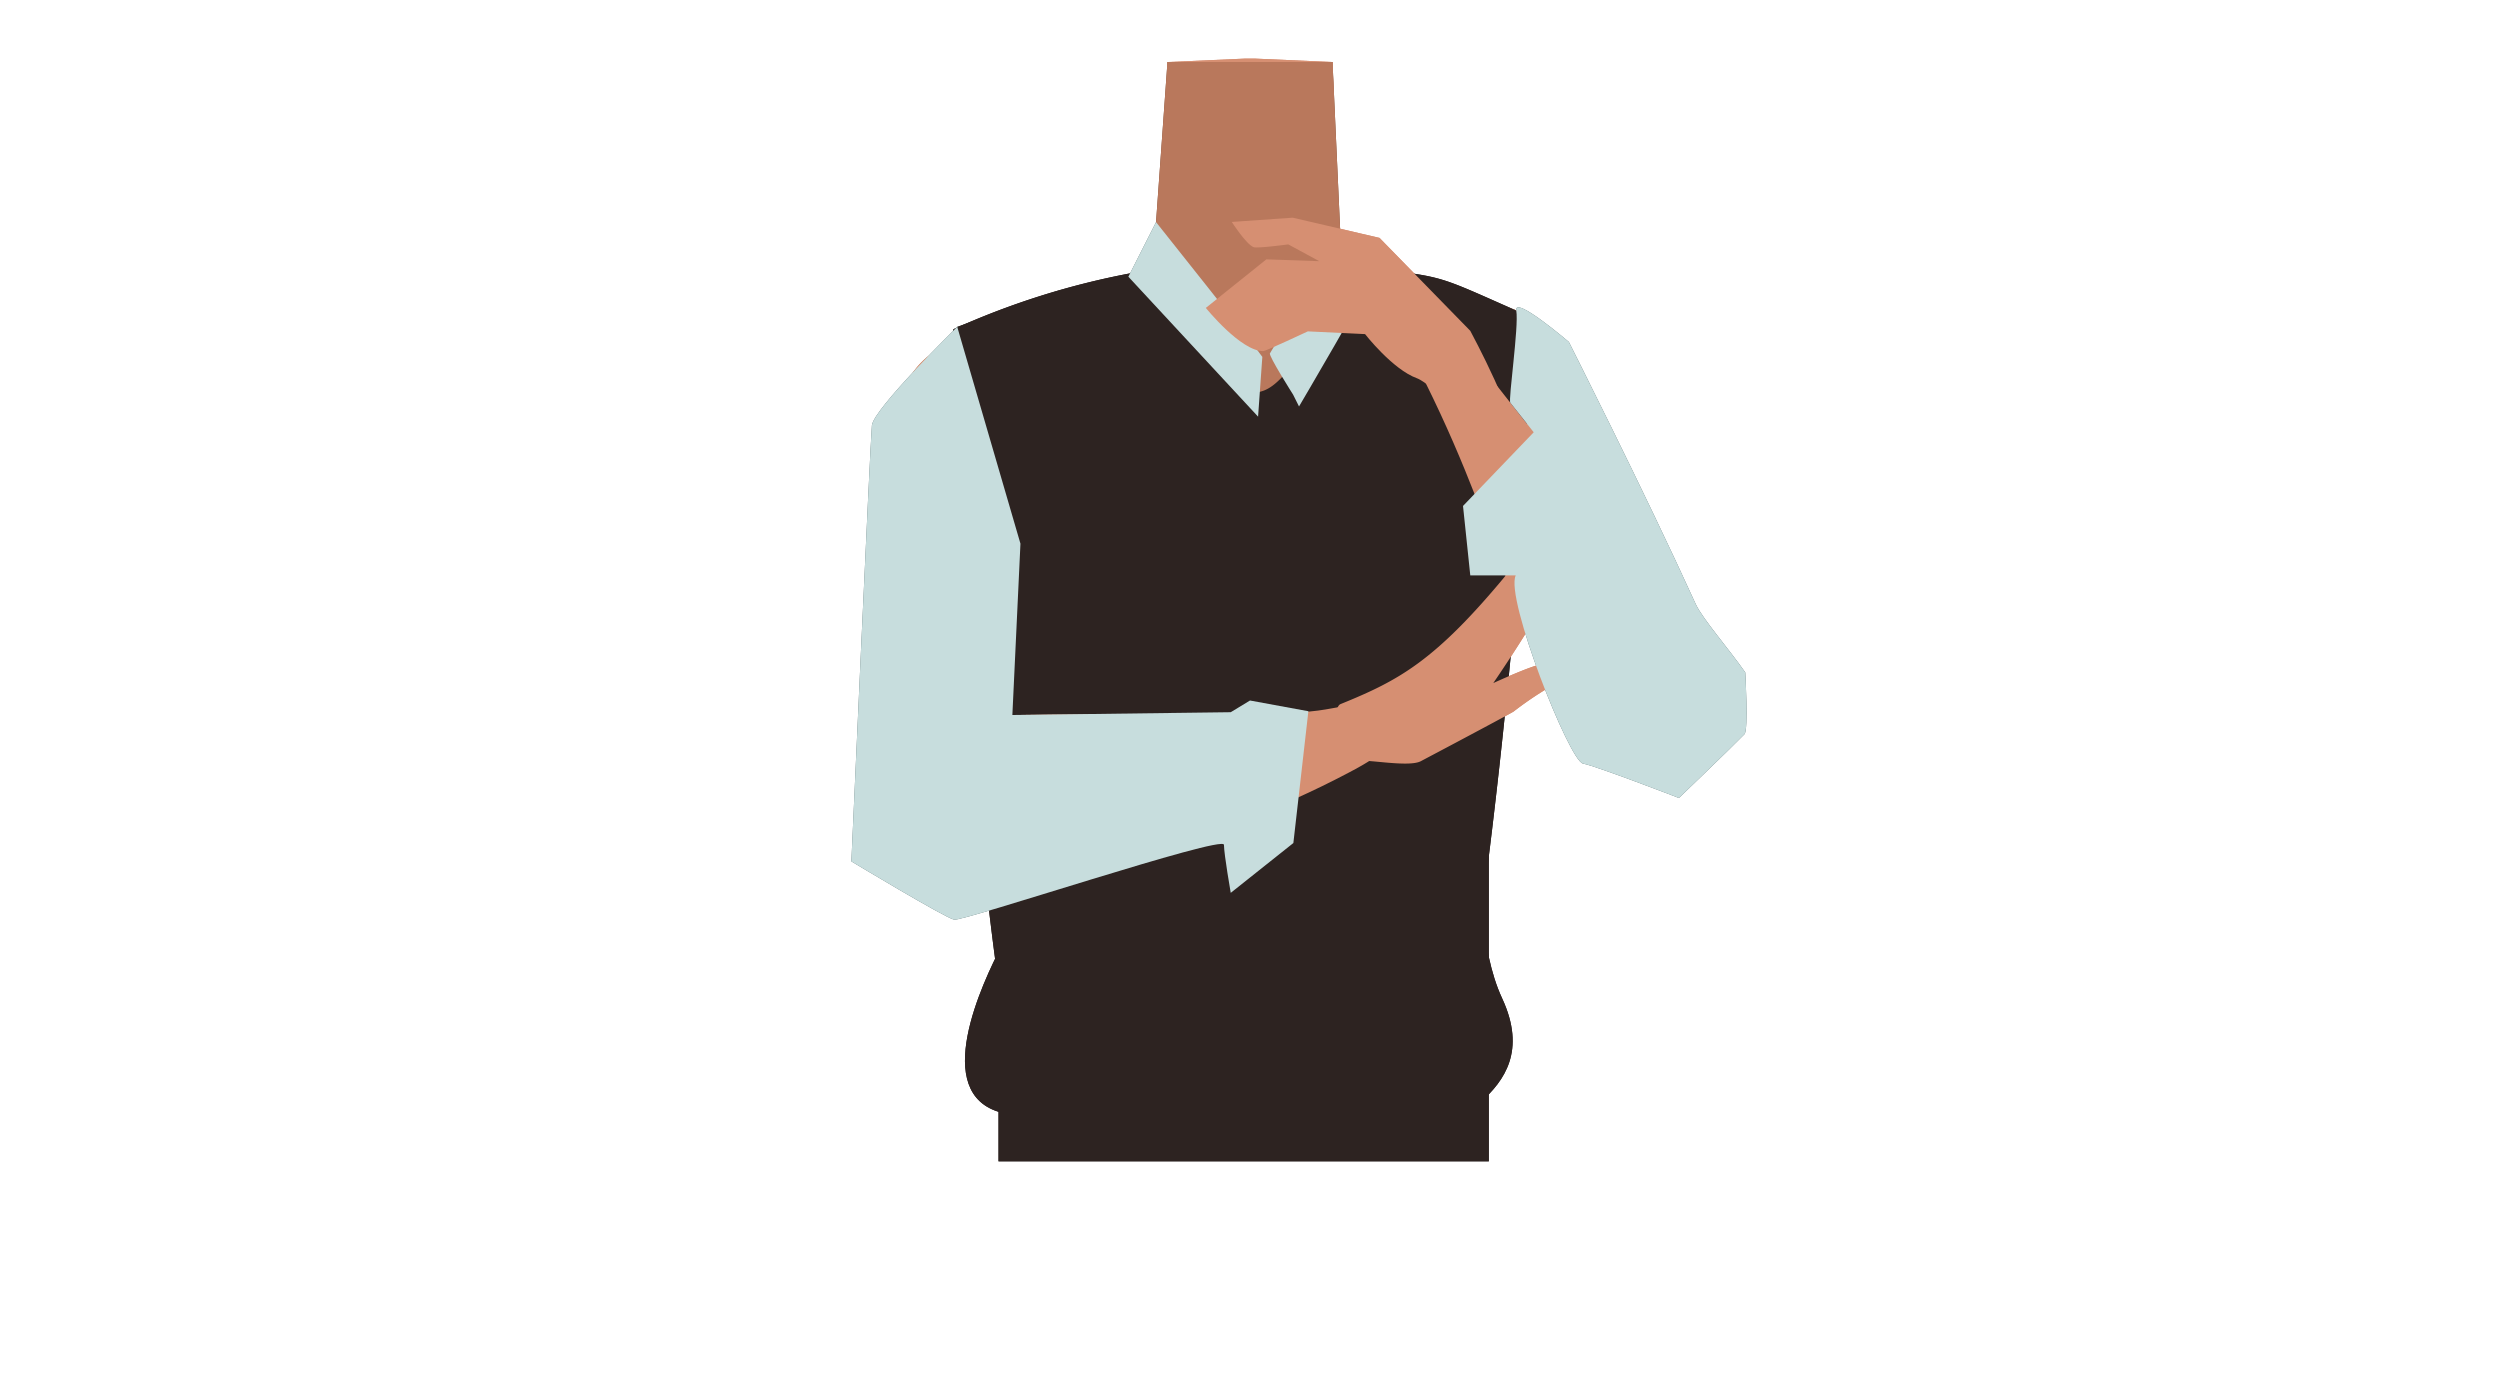 <svg xmlns="http://www.w3.org/2000/svg" viewBox="0 0 588 323.34"><defs><style>.cls-1{fill:#d68f72;}.cls-2{fill:#6f412a;}.cls-3{fill:#4c2a33;}.cls-4{fill:#2d2321;}.cls-5{fill:#7c8e7b;}.cls-6{fill:#4e6566;}.cls-7{fill:#b9785c;}.cls-8{fill:#c7dddd;}</style></defs><g id="Calque_9" data-name="Calque 9"><path class="cls-1" d="M321,85.42c0,19.82,12.9,25.22,19.53,32.21,10.53,11.11,21.42,39.28,29.38,51.89,3.76,5.95,14.91,18.53,24.92,13.33h0c12.57-7.26,5.57-23.33,2.55-29.36-6.15-12.27-26.59-65.69-40.07-76.68,0,0-13.12-11.89-25.33-7.69-7.85,2.69-11,8.14-11,16.3Z"/><path class="cls-1" d="M294,164.79c-5.48-3.57-8-.63-13.73,2.52-9.75,5.34-15.83,23.72-26.67,26.21-3.85.88-1-16.31-2-22.56-1.54-9.32-9.17-26.27-20.08-35.61-9.24-7.91-14.07-3.57-18.08-16.18-7-22,6.07-38.61,16-42.46,15.17-5.88,37.14-5.1,43.52-14.23l.94-27.7.69-20.19,18.32-.81h2.18l18.32.81.69,20.19.94,27.7c6.38,9.13,36,3.72,48.27,14.39,2.63,2.29,15.78,17.36,43.46,91.08,4.66,12.39-41-40.51-50.27-32.6-10.91,9.34-6.86,27.53-8.39,36.85-1,6.25-9.86,22.2-13.71,21.32-10.84-2.49-16.92-20.87-26.67-26.21-5.74-3.15-8.25-6.09-13.73-2.52"/><path class="cls-2" d="M270.76,68.22s36.7,44.44,46.1,22.23l-3.45-75.86H274.59Z"/><ellipse class="cls-3" cx="293.91" cy="26.37" rx="10.3" ry="1.63"/><path class="cls-4" d="M343.2,246.88c6.52-28,22.17-170,13.46-173.82-18.12-8-16.84-7.87-32.23-9.74-11.06-1.34-18.67,28-28.75,28.92-6.3.58-24-29.11-29.6-28a183.59,183.59,0,0,0-41.83,13.19c-3.66,19.24,7.2,144.8,13.83,172.58"/><path class="cls-1" d="M243.3,90.49c8.65,17.82-.45,28.25-3.29,37.41-4.51,14.53-1.86,44.56-3.43,59.35-.74,7-5.16,23.1-16.36,22.76h0c-14.39-1.08-15.2-18.55-15.15-25.28.11-13.68-.82-73.69,6.37-89.41,0,0,2.2-13.22,14.92-14.73,8.18-1,13.37,2.56,16.94,9.9Z"/><path class="cls-1" d="M205.51,200c-.42-16.54,5.16-25.94,12.44-29.42,10.32-4.94,76.13-.61,93.84-3.72,10-1.76,15.28-3,16.89,2.86,1.45,5.3-7.82,10.08-11.45,12-34.08,18-59.86,20.72-88.77,21.87C209.48,204.31,205.61,203.83,205.51,200Z"/><path class="cls-1" d="M356,167.35a82.36,82.36,0,0,1,13.69-8.59s-4.16-2.67-6.8-2.57c-2.15.09-11.67,4.47-11.67,4.47h0c16.32-23.91,25.17-43.34,26.15-46.21.7-2-1.58-8.12-1.58-8.12s-16.32,22.58-21.3,28.62C337.54,155.48,329.09,160,315.3,165.6c-2.43,1-1.15,15,4.11,13.42,1.84-.56,11.94,1.54,14.79,0C345.6,173,355.67,167.6,356,167.35Z"/><rect class="cls-4" x="234.85" y="222.93" width="109.24" height="23.41"/><path class="cls-1" d="M401.53,178.28c9.25-6.65,4.5-16.84-.77-25-3.75-5.84-45.75-58.68-57-73.19-6.35-8.2-9.52-12.74-14.63-9.35-4.65,3.09,4.28,15.49,6.14,19.25,19.67,39.61,20.11,62.32,41.1,83C390.15,186.49,398.35,180.56,401.53,178.28Z"/><path class="cls-5" d="M231.5,135.35s-3-23.39-6.36-58.48l24.32-8.65,27.44,48.9Z"/><path class="cls-6" d="M360.73,101.67,344.1,119l1.71,16.34H356.5c-2.57,5.24,12.61,43.64,15.81,44.25s22.57,8.1,22.57,8.1,11.89-11.38,15.41-15c1-1,.2-14.53.2-14.53-3.72-5.36-10-12.56-11.62-16C386.61,115.25,369,80.43,369,80.43s-13-11.12-12.37-7.37-1.93,21-1.4,21.66Z"/></g><g id="Calque_10" data-name="Calque 10"><polygon class="cls-4" points="234.85 273.14 234.85 220.21 350.17 193.56 350.17 273.14 234.85 273.14"/><path class="cls-6" d="M265.39,65.08l6.51-12.84s25,31.42,25,31.7-1,14.06-1,14.06Z"/><path class="cls-6" d="M304.14,92.82s-5.82-9.16-5.45-9.71,16.13-27.19,16.13-27.19,7,9.16,7.36,10-16.65,29.68-16.65,29.68Z"/><path class="cls-6" d="M225.14,76.87l14.87,51-1.9,40.3,51.36-.66,4.53-2.75,13.73,2.52-3.53,31L289.47,210s-1.56-8.9-1.6-11.31-61.31,18.06-63.46,17.62-24.17-13.71-24.17-13.71,4.44-98.64,4.83-102.55S225.14,76.87,225.14,76.87Z"/><path class="cls-4" d="M238.78,243c-3.22,3.77,14.63-15.1,13.28-15.35S240,214,235.56,222.5s-16.91,34.79,0,39.2,107.62,2.2,112.9-2.65,10.57-11.89,4.85-24.22-3.81-27-8.51-31.85S238.78,243,238.78,243Z"/><path class="cls-1" d="M289.71,52.2l14.34-1,20.41,4.75,21.35,21.86s12.17,22.59,8.89,23.73c-5,1.75-17.88-11.28-21.43-12.57-5.73-2.07-12.21-10.39-12.21-10.39l-13.46-.64s-9.86,4.63-10.46,4.64c-5.27.08-13.53-10.16-13.53-10.16L297.85,61l12.44.43L303,57.48s-7.37,1-8.16.65C293.09,57.46,289.71,52.2,289.71,52.2Z"/><path class="cls-1" d="M321,85.42c0,19.82,12.9,25.22,19.53,32.21,10.53,11.11,21.42,39.28,29.38,51.89,3.76,5.95,14.91,18.53,24.92,13.33h0c12.57-7.26,5.57-23.33,2.55-29.36-6.15-12.27-26.59-65.69-40.07-76.68,0,0-13.12-11.89-25.33-7.69-7.85,2.69-11,8.14-11,16.3Z"/><path class="cls-1" d="M294,164.79c-5.48-3.57-8-.63-13.73,2.52-9.75,5.34-15.83,23.72-26.67,26.21-3.85.88-1-16.31-2-22.56-1.54-9.32-9.17-26.27-20.08-35.61-9.24-7.91-14.07-3.57-18.08-16.18-7-22,6.07-38.61,16-42.46,15.17-5.88,37.14-5.1,43.52-14.23l.94-27.7.69-20.19,18.32-.81h2.18l18.32.81.69,20.19.94,27.7c6.38,9.13,36,3.72,48.27,14.39,2.63,2.29,15.78,17.36,43.46,91.08,4.66,12.39-41-40.51-50.27-32.6-10.91,9.34-6.86,27.53-8.39,36.85-1,6.25-9.86,22.2-13.71,21.32-10.84-2.49-16.92-20.87-26.67-26.21-5.74-3.15-8.25-6.09-13.73-2.52"/><path class="cls-7" d="M270.76,68.22s36.7,44.44,46.1,22.23l-3.45-75.86H274.59Z"/><path class="cls-4" d="M343.2,246.88c6.52-28,22.17-170,13.46-173.82-18.12-8-16.84-7.87-32.23-9.74-11.06-1.34-18.67,28-28.75,28.92-6.3.58-24-29.11-29.6-28a183.59,183.59,0,0,0-41.83,13.19c-3.66,19.24,7.2,144.8,13.83,172.58"/><path class="cls-1" d="M243.3,90.49c8.65,17.82-.45,28.25-3.29,37.41-4.51,14.53-1.86,44.56-3.43,59.35-.74,7-5.16,23.1-16.36,22.76h0c-14.39-1.08-15.2-18.55-15.15-25.28.11-13.68-.82-73.69,6.37-89.41,0,0,2.2-13.22,14.92-14.73,8.18-1,13.37,2.56,16.94,9.9Z"/><path class="cls-1" d="M205.51,200c-.42-16.54,5.16-25.94,12.44-29.42,10.32-4.94,76.13-.61,93.84-3.72,10-1.76,15.28-3,16.89,2.86,1.45,5.3-7.82,10.08-11.45,12-34.08,18-59.86,20.72-88.77,21.87C209.48,204.31,205.61,203.83,205.51,200Z"/><path class="cls-1" d="M356,167.35a82.36,82.36,0,0,1,13.69-8.59s-4.16-2.67-6.8-2.57c-2.15.09-11.67,4.47-11.67,4.47h0c16.32-23.91,25.17-43.34,26.15-46.21.7-2-1.58-8.12-1.58-8.12s-16.32,22.58-21.3,28.62C337.54,155.48,329.09,160,315.3,165.6c-2.43,1-1.15,15,4.11,13.42,1.84-.56,11.94,1.54,14.79,0C345.6,173,355.67,167.6,356,167.35Z"/><rect class="cls-4" x="234.85" y="222.93" width="109.24" height="23.41"/><path class="cls-1" d="M401.53,178.28c9.25-6.65,4.5-16.84-.77-25-3.75-5.84-45.75-58.68-57-73.19-6.35-8.2-9.52-12.74-14.63-9.35-4.65,3.09,4.28,15.49,6.14,19.25,19.67,39.61,20.11,62.32,41.1,83C390.15,186.49,398.35,180.56,401.53,178.28Z"/><path class="cls-4" d="M231.5,135.35s-3-23.39-6.36-58.48l24.32-8.65,27.44,48.9Z"/><path class="cls-8" d="M360.73,101.67,344.1,119l1.71,16.34H356.5c-2.57,5.24,12.61,43.64,15.81,44.25s22.57,8.1,22.57,8.1,11.89-11.38,15.41-15c1-1,.2-14.53.2-14.53-3.72-5.36-10-12.56-11.62-16C386.61,115.25,369,80.43,369,80.43s-13-11.12-12.37-7.37-1.93,21-1.4,21.66Z"/><polygon class="cls-4" points="234.85 273.14 234.85 220.21 350.17 193.56 350.17 273.14 234.85 273.14"/><path class="cls-8" d="M265.39,65.08l6.51-12.84s25,31.42,25,31.7-1,14.06-1,14.06Z"/><path class="cls-8" d="M304.14,92.82s-5.82-9.16-5.45-9.71,16.13-27.19,16.13-27.19,7,9.16,7.36,10-16.65,29.68-16.65,29.68Z"/><path class="cls-8" d="M225.14,76.87l14.87,51-1.9,40.3,51.36-.66,4.53-2.75,13.73,2.52-3.53,31L289.47,210s-1.56-8.9-1.6-11.31-61.31,18.06-63.46,17.62-24.17-13.71-24.17-13.71,4.44-98.64,4.83-102.55S225.14,76.87,225.14,76.87Z"/><path class="cls-4" d="M238.78,243c-3.22,3.77,14.63-15.1,13.28-15.35S240,214,235.56,222.5s-16.91,34.79,0,39.2,107.62,2.2,112.9-2.65,10.57-11.89,4.85-24.22-3.81-27-8.51-31.85S238.78,243,238.78,243Z"/><path class="cls-1" d="M289.71,52.2l14.34-1,20.41,4.75,21.35,21.86s12.17,22.59,8.89,23.73c-5,1.75-17.88-11.28-21.43-12.57-5.73-2.07-12.21-10.39-12.21-10.39l-13.46-.64s-9.86,4.63-10.46,4.64c-5.27.08-13.53-10.16-13.53-10.16L297.85,61l12.44.43L303,57.48s-7.37,1-8.16.65C293.09,57.46,289.71,52.2,289.71,52.2Z"/></g></svg>